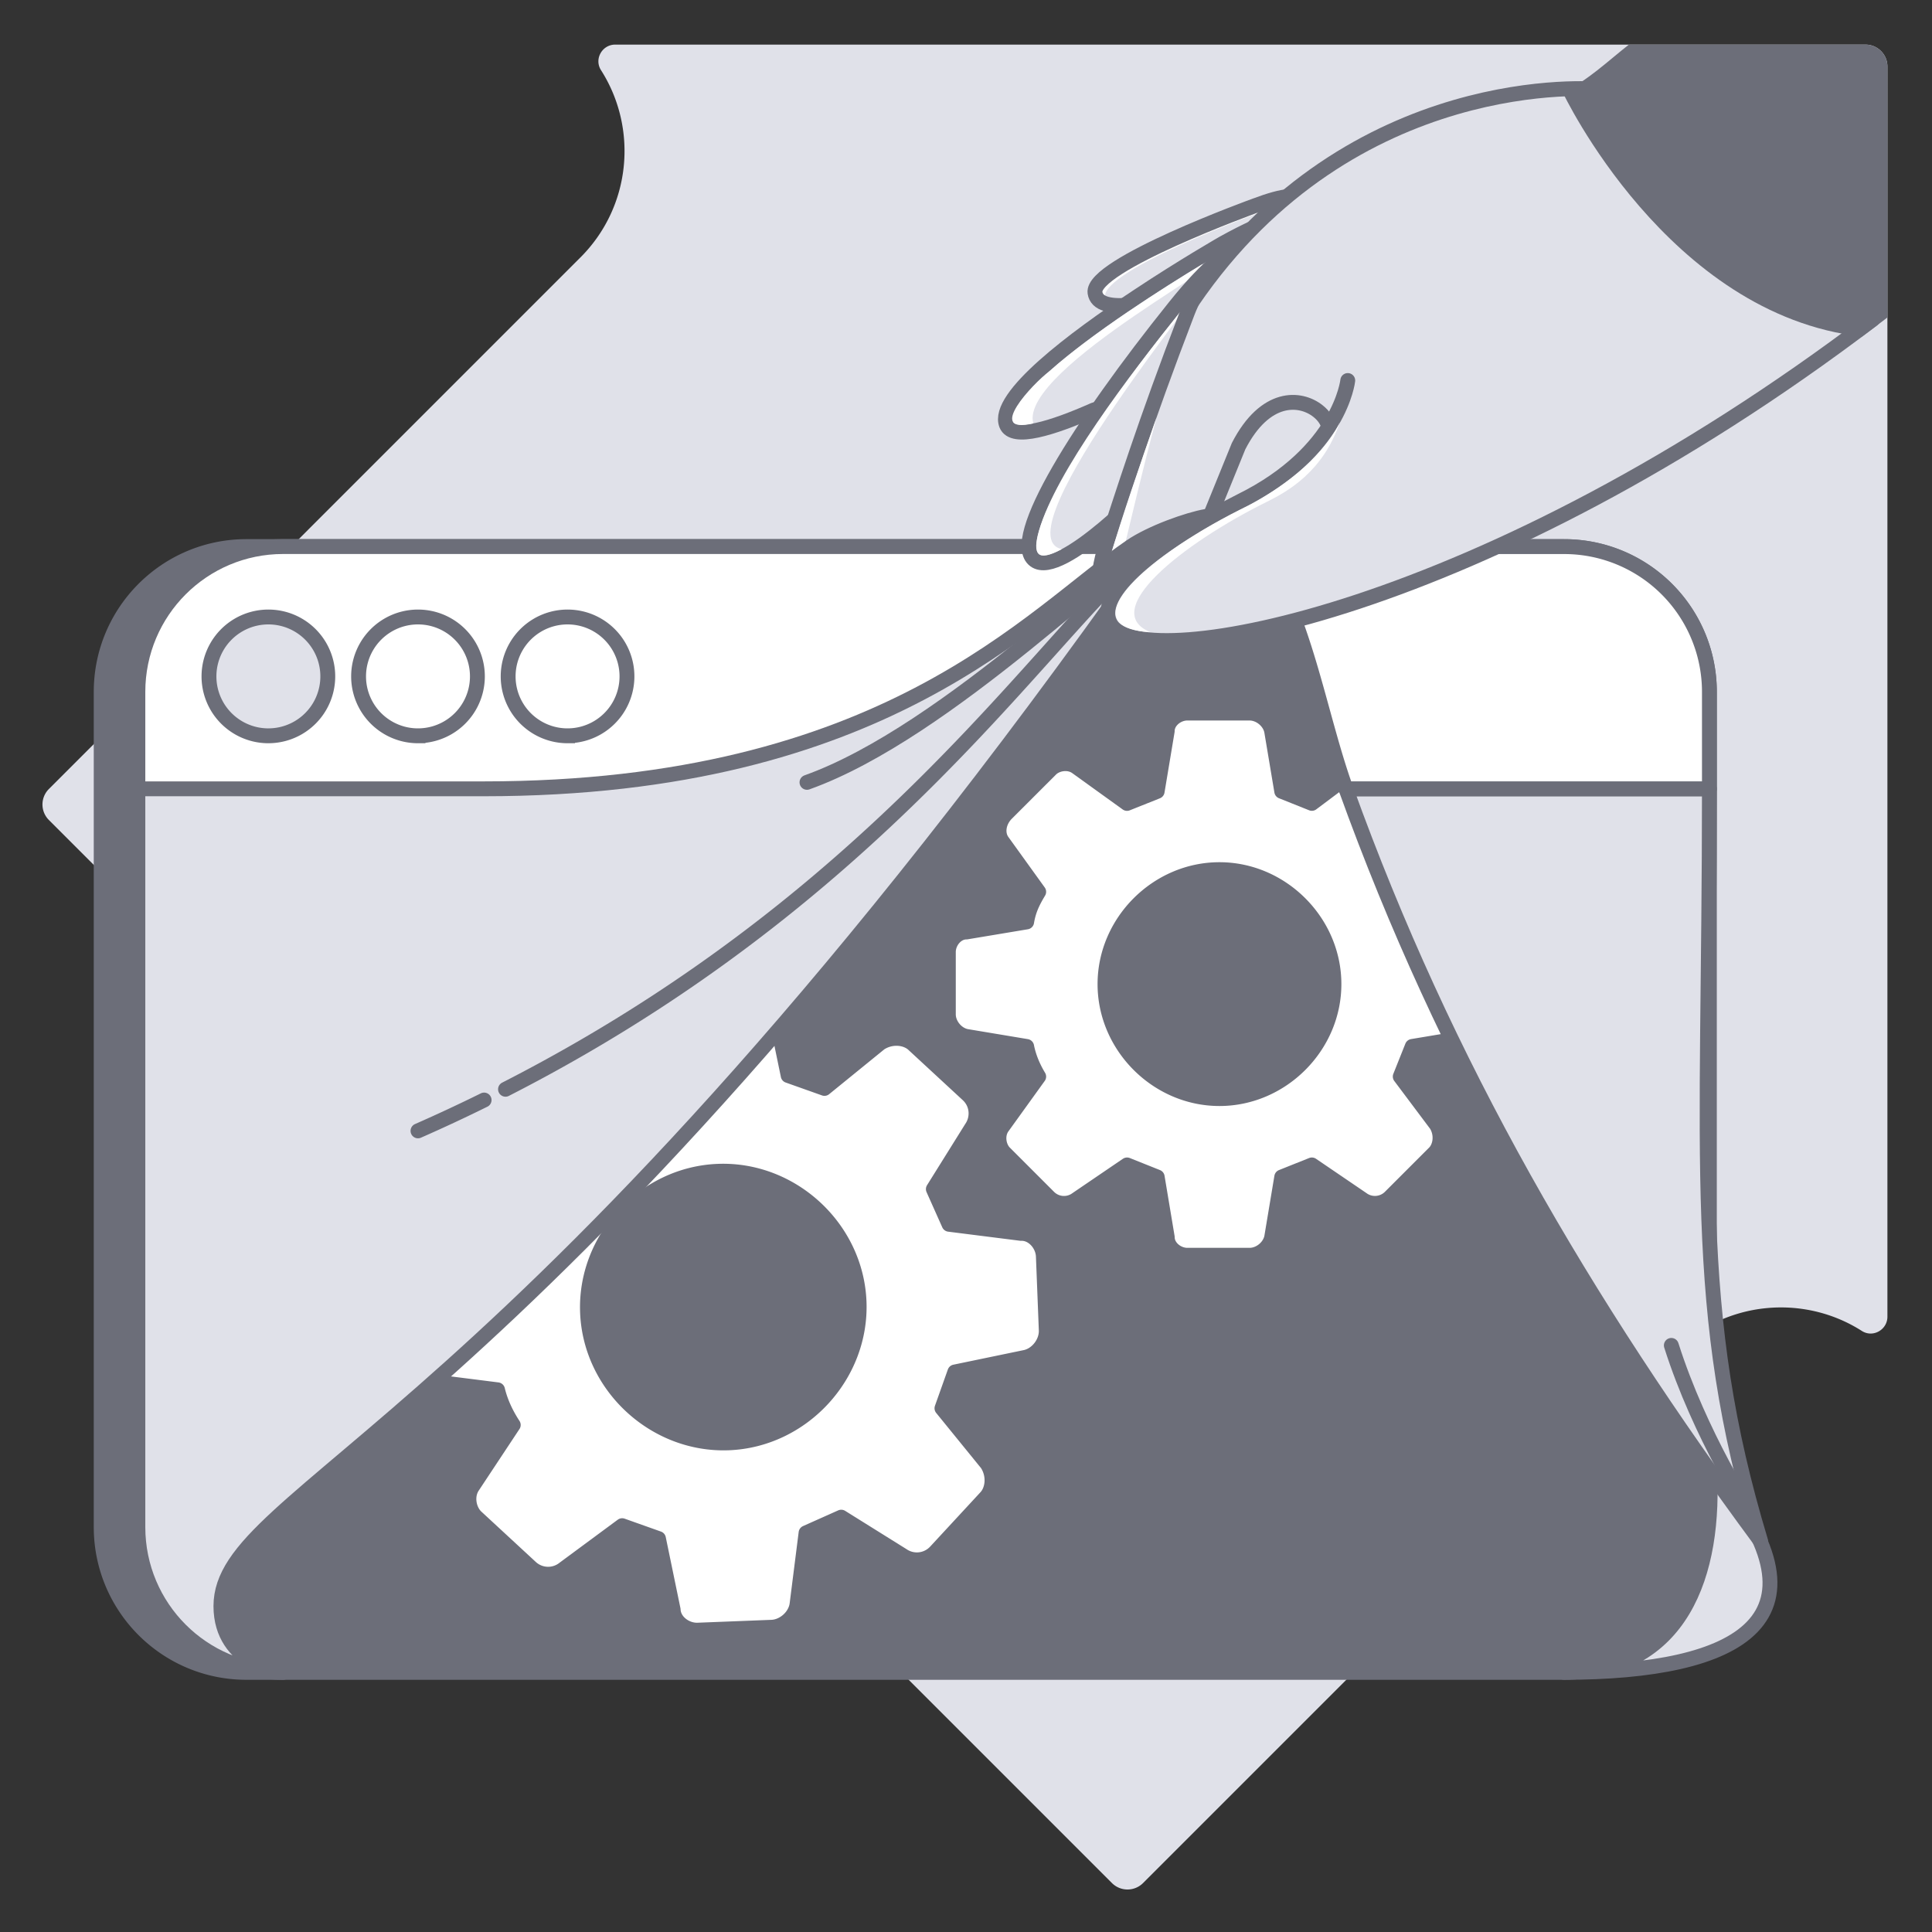 <svg width="130" height="130" viewBox="0 0 130 130" fill="none" xmlns="http://www.w3.org/2000/svg"><rect x="0" y="0" width="130" height="130" fill="#333333" stroke="none"/><path d="M39.054 17.323 3.292 53.088a1.474 1.474 0 0 0 0 2.09l71.53 71.53c.579.576 1.51.576 2.09 0l35.765-35.768c3.421-3.422 8.687-3.883 12.604-1.383.743.476 1.719-.078 1.719-.96V4.478c0-.815-.662-1.477-1.477-1.477H41.397c-.882 0-1.433.974-.957 1.72 2.5 3.919 2.039 9.182-1.386 12.603Z" fill="#E0E1E9"/><path d="M105.24 112.53H16.584c-5.4 0-9.775-4.376-9.775-9.781V46.558c0-5.405 4.376-9.781 9.775-9.781h88.656c5.41 0 9.78 4.376 9.78 9.78v56.192a9.77 9.77 0 0 1-9.78 9.781Z" fill="#6C6E79" stroke="#6C6E79" stroke-miterlimit="10" stroke-linecap="round" stroke-linejoin="round"/><path d="M9.277 46.557v7.192c43.883 1.993 46.318.688 67.965-16.972h-58.19c-5.4 0-9.775 4.376-9.775 9.78Z" fill="#fff" stroke="#6C6E79" stroke-miterlimit="10" stroke-linecap="round" stroke-linejoin="round"/><path d="M18.059 49.51a3.997 3.997 0 1 0 0-7.994 3.997 3.997 0 0 0 0 7.995Z" fill="#E0E1E9" stroke="#6C6E79" stroke-miterlimit="10" stroke-linecap="round" stroke-linejoin="round"/><path d="M28.126 49.51a3.997 3.997 0 1 0 0-7.994 3.997 3.997 0 0 0 0 7.995ZM38.19 49.51a3.997 3.997 0 1 0 0-7.994 3.997 3.997 0 0 0 0 7.995Z" stroke="#6C6E79" stroke-miterlimit="10"/><path fill-rule="evenodd" clip-rule="evenodd" d="M85.121 14.162s-11.043 4-10.776 5.855c.118.89-.584.241-.665-.325-.267-1.856 10.777-5.856 10.777-5.856 2.559-.75 3.785-.588.665.325Z" fill="#fff"/><path clip-rule="evenodd" d="M84.457 13.838s-11.044 4-10.777 5.855c.111.774 1.049.977 2.573.813 6.734-.774 16.24-9.701 8.204-6.668Z" stroke="#6C6E79" stroke-miterlimit="10" stroke-linecap="round" stroke-linejoin="round"/><path fill-rule="evenodd" clip-rule="evenodd" d="M82.29 16.375s-2.646 1.516-5.68 3.527c-4.39 2.898-9.606 6.82-8.891 8.673.426 1.094 3.138.226 5.87-.982 9.13-2.863 21.502-18.314 8.7-11.218Z" fill="#E0E1E9" stroke="#6C6E79" stroke-miterlimit="10" stroke-linecap="round" stroke-linejoin="round"/><path d="M80.847 17.812c-2.538 1.537-7.33 4.572-10.264 7.192-1.054.782-4.34 4.259-1.054 3.486-1.038-3.68 15.356-12.028 11.318-10.678Z" fill="#fff"/><path fill-rule="evenodd" clip-rule="evenodd" d="M79.043 20.65c-6.373 7.936-11.241 15.683-9.419 17.049 1.752 1.313 7.984-5.283 7.984-5.283 6.979-5.903 10.866-23.518 1.435-11.767Z" fill="#E0E1E9" stroke="#6C6E79" stroke-miterlimit="10" stroke-linecap="round" stroke-linejoin="round"/><path d="M71.447 36.948c-4.348-.925 11.321-19.651 7.986-15.986-3.452 4.3-8.377 10.77-9.522 14.75-.456 1.589-.119 2.138 1.536 1.236Z" fill="#fff"/><path fill-rule="evenodd" clip-rule="evenodd" d="M89.405 28.723v-.006c-.075-.364-.33-.748-.717-1.054-1.183-.943-3.55-1.135-5.347 2.359l-1.956 4.81s-3.218 8.498-6.603 7.227c-1.147-.429-.952-2.479-.774-3.689.084-.57.22-1.127.4-1.672 1.139-3.452 2.571-8.084 5.5-15.695.651-1.688 1.761-3.188 3.266-4.189 7.697-5.103 15.942 6.681 6.231 11.909Z" fill="#E0E1E9" stroke="#6C6E79" stroke-miterlimit="10" stroke-linecap="round" stroke-linejoin="round"/><path d="M75.606 37.006c.555-2.296 1.2-5.096 2.216-8.916-1.137 3.236-2.321 6.65-3.15 9.492l.934-.576Z" fill="#fff"/><path fill-rule="evenodd" clip-rule="evenodd" d="m53.033 72.369 2.443.868 3.733-3.035c.782-.512 1.75-.39 2.25.072l3.664 3.388c.665.615.704 1.578.248 2.237l-2.568 4.114 1.057 2.367 4.84.612c.801-.03 1.475.746 1.505 1.547l.195 4.968c.03.801-.579 1.627-1.374 1.82l-4.776.99-.868 2.442 3.035 3.733c.511.782.389 1.75-.073 2.251l-3.388 3.663a1.717 1.717 0 0 1-2.237.248l-4.114-2.568c-.79.354-1.577.704-2.367 1.057l-.612 4.841c-.128.806-.904 1.48-1.705 1.51l-4.968.195c-.802.03-1.628-.579-1.658-1.38l-.988-4.782-2.442-.868-3.9 2.882a1.718 1.718 0 0 1-2.25-.072l-3.664-3.388c-.501-.462-.699-1.416-.242-2.078l2.726-4.12c-.512-.782-.865-1.572-1.057-2.367l-4.84-.612c-.807-.128-1.48-.904-1.511-1.706l-.195-4.968c-.03-.8.579-1.627 1.38-1.658l4.776-.99c.123-.968.418-1.622.868-2.442l-3.043-3.892c-.506-.623-.384-1.591.23-2.256l3.389-3.664c.462-.5 1.416-.698 2.078-.242l4.12 2.726c.79-.353 1.577-.703 2.367-1.057l.612-4.84c-.03-.801.746-1.474 1.547-1.505l4.968-.194c.801-.031 1.627.578 1.82 1.374l.99 4.779Zm-4.723 6.445c-4.968.195-8.971 4.526-8.776 9.494.194 4.968 4.526 8.971 9.494 8.777 4.968-.195 8.971-4.526 8.776-9.494-.195-4.969-4.526-8.974-9.494-8.777ZM86.245 53.247l2.027.81 3.244-2.431c.676-.407 1.485-.27 1.892.136l2.973 2.974c.54.54.54 1.352.137 1.891l-2.298 3.377.81 2.028 4.052.676c.676 0 1.216.676 1.216 1.352v4.19c0 .675-.54 1.351-1.216 1.485l-4.053.676-.809 2.028 2.431 3.243c.406.676.27 1.486-.136 1.892l-2.974 2.974a1.45 1.45 0 0 1-1.891.136l-3.378-2.298-2.027.81-.676 4.053c-.137.676-.81 1.215-1.486 1.215h-4.19c-.675 0-1.351-.54-1.351-1.215l-.676-4.053-2.028-.81-3.377 2.298a1.444 1.444 0 0 1-1.892-.136l-2.973-2.974c-.406-.406-.54-1.216-.137-1.755l2.432-3.377c-.407-.676-.676-1.352-.81-2.028l-4.053-.676c-.676-.137-1.216-.81-1.216-1.486v-4.19c0-.675.54-1.351 1.216-1.351l4.053-.676c.136-.81.406-1.352.81-2.028l-2.432-3.377c-.406-.54-.27-1.352.27-1.892l2.974-2.973c.406-.407 1.216-.54 1.755-.137l3.377 2.432 2.028-.81.676-4.053c0-.676.676-1.216 1.352-1.216h4.19c.675 0 1.351.54 1.485 1.216l.679 4.05Zm-4.19 5.269c-4.189 0-7.702 3.513-7.702 7.703 0 4.189 3.513 7.702 7.702 7.702 4.19 0 7.703-3.513 7.703-7.702 0-4.19-3.513-7.703-7.703-7.703Z" fill="#fff" stroke="#6C6E79" stroke-miterlimit="10" stroke-linecap="round" stroke-linejoin="round"/><path fill-rule="evenodd" clip-rule="evenodd" d="M81.163 34.748c-1.176.367-3.296 1.62-3.88 2.449-42.019 59.468-62.418 62.982-62.418 70.874 0 3.947 4.187 4.462 4.187 4.462-5.4 0-9.775-4.376-9.775-9.781V53.078H32.54c27.01 0 36.794-11.672 43.537-16.298 1.352-.93 3.861-1.823 5.085-2.032Z" fill="#E0E1E9" stroke="#6C6E79" stroke-miterlimit="10" stroke-linecap="round" stroke-linejoin="round"/><path d="M34.015 73.294C63.15 58.412 73.1 37.47 80.11 35.156M28.126 76.094a110.31 110.31 0 0 0 4.448-2.075" stroke="#6C6E79" stroke-miterlimit="10" stroke-linecap="round" stroke-linejoin="round"/><path d="M54.3 52.643c9.496-3.391 21.441-15.617 24.598-17.21" stroke="#6C6E79" stroke-miterlimit="10" stroke-linecap="round" stroke-linejoin="round"/><path fill-rule="evenodd" clip-rule="evenodd" d="M105.241 112.53c7.831 0 10.259-6.53 9.773-13.926C124 109 117 112.53 105.241 112.53Z" fill="#E0E1E9" stroke="#6C6E79" stroke-miterlimit="10" stroke-linecap="round" stroke-linejoin="round"/><path fill-rule="evenodd" clip-rule="evenodd" d="M118.472 103.707C106.5 87.5 97.254 71.635 90.565 53.079h24.458c0 25.274-1.266 34.984 3.449 50.628Z" fill="#E0E1E9" stroke="#6C6E79" stroke-miterlimit="10" stroke-linecap="round" stroke-linejoin="round"/><path d="M112.46 90.528c1.914 6.04 5.369 11.338 5.369 11.338" stroke="#6C6E79" stroke-miterlimit="10" stroke-linecap="round" stroke-linejoin="round"/><path fill-rule="evenodd" clip-rule="evenodd" d="M115.023 46.56v6.517H90.565c-1.825-5.06-2.78-11.844-5.947-16.296h20.624a9.773 9.773 0 0 1 9.781 9.778Z" fill="#fff" stroke="#6C6E79" stroke-miterlimit="10" stroke-linecap="round" stroke-linejoin="round"/><path d="M83.505 33.702c-5.469 2.76-10.092 6.29-8.723 8.362 8.411 4.806 41.87-10.627 47.997-20.76C126.04 6.51 99.007-3.333 80.229 20.28l10.459 5.325s-.512 4.8-7.183 8.097Z" fill="#E0E1E9"/><path d="M126 21.5C99.821 41.379 76.963 45.369 74.782 42.064c-1.37-2.072 3.254-5.603 8.723-8.362 6.67-3.296 7.183-8.098 7.183-8.098" stroke="#6C6E79" stroke-miterlimit="10" stroke-linecap="round" stroke-linejoin="round"/><path fill-rule="evenodd" clip-rule="evenodd" d="M90.145 28.416s-1.123 2.912-6.144 5.603c-6.588 3.169-12.307 8.193-6.588 8.521-3.517-1.43 2.107-5.945 7.864-8.791 1.27-.629 3.767-1.99 4.868-5.333Z" fill="#fff"/><path d="M80.226 20.28C91 4.5 107.5 6 107.5 6" stroke="#6C6E79" stroke-miterlimit="10" stroke-linecap="round" stroke-linejoin="round"/><path d="M105.153 6.22s7.054 14.967 20.134 16.43c.588-.433 1.159-.862 1.713-1.288V4.477c0-.815-.662-1.477-1.477-1.477h-15.917c-1.441 1.13-2.778 2.433-4.453 3.22Z" fill="#6C6E79"/></svg>